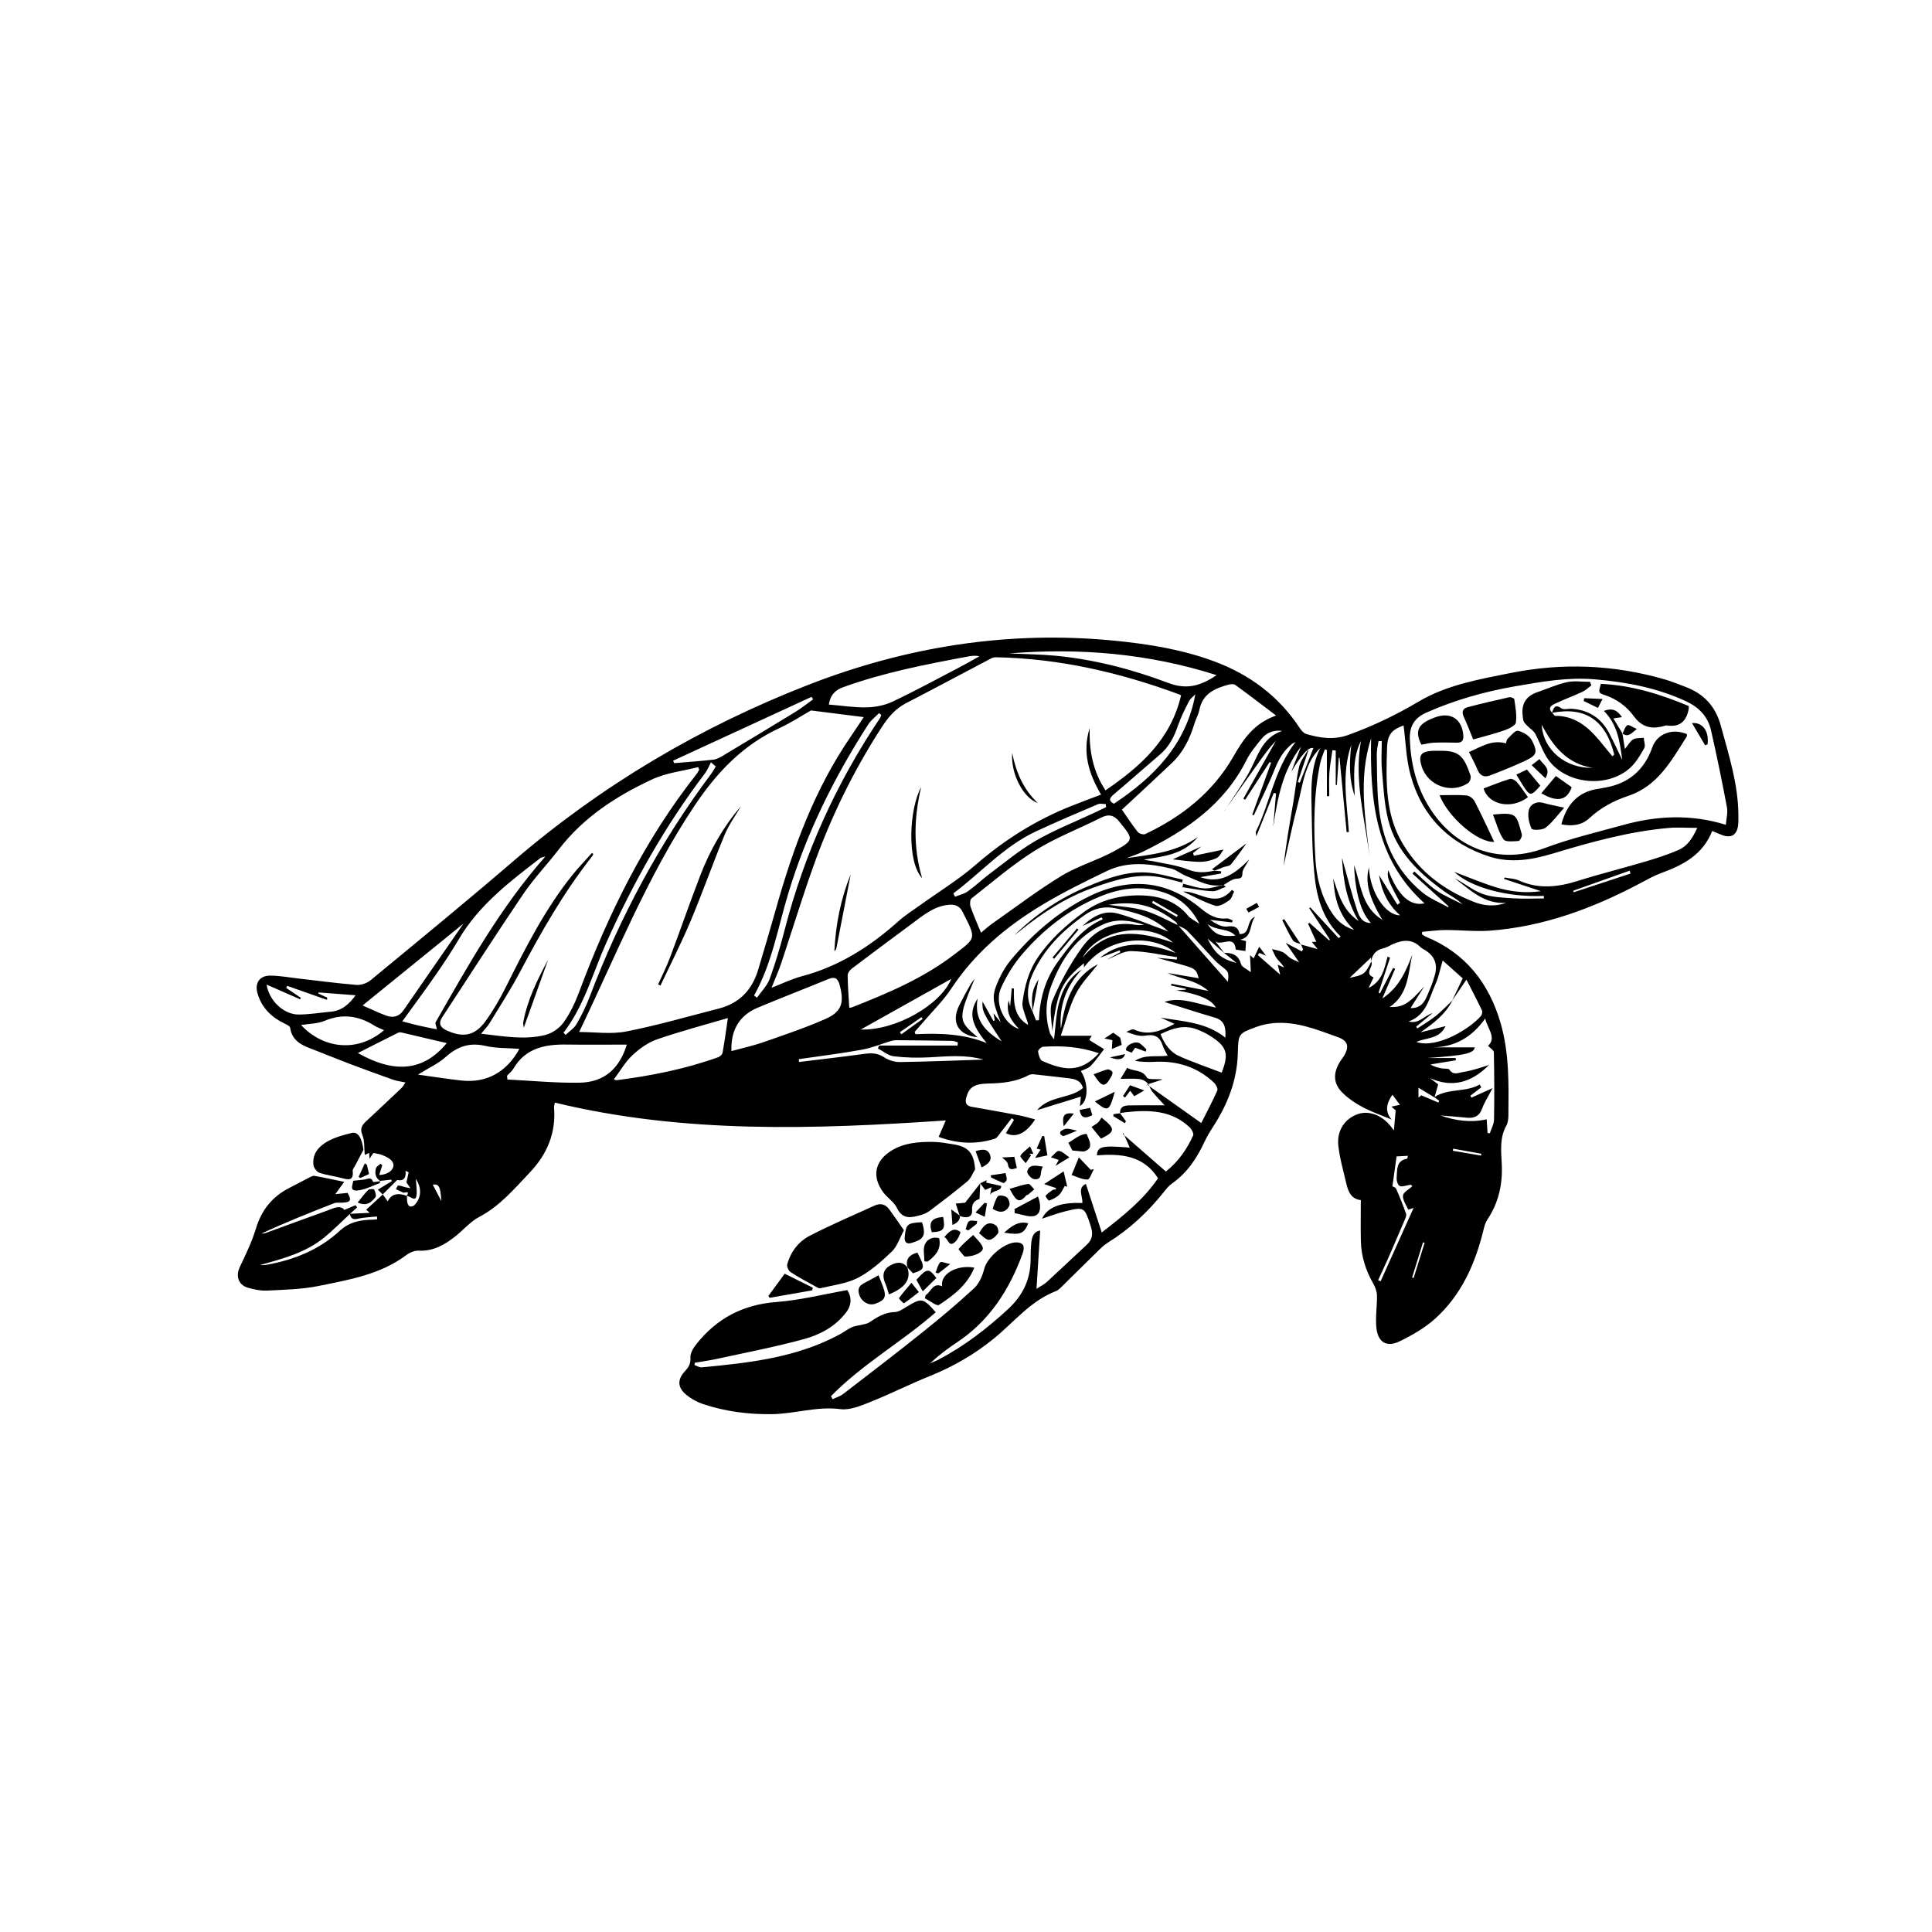 <?xml version="1.0" encoding="UTF-8"?>
<svg id="Capa_1" xmlns="http://www.w3.org/2000/svg" viewBox="0 0 700 700">
  <path d="M405.82,403.36c-.16-2.16,1.32-2.8,2.99-2.84,4.38-.1,8.75-.04,13.16-.04-1.55-1.7-3.1-3.26-4.47-4.97-.79-.99-1.1-2.38-1.96-3.27-.68-.7-1.84-1.19-2.84-1.29-1.94-.2-3.92-.06-6.71-.06,1.05-1.74,1.66-2.76,2.42-4.01,2.27,1.43,5.41.48,7.13,3.55.46.82,3.11.42,5.76.68-2.14.69-3.4,1.1-5.7,1.84,6.76,4.8,12.91,9.17,19.64,13.95,2.14-4.26,4.13-7.96,5.81-11.79.29-.66-.46-2.14-1.16-2.8-6.12-5.81-13.51-8.05-21.85-7.58-2.25.13-4.51.02-6.79-.36,3.59-2.43,7.75-1.33,11.8-1.87-.65-1.31-1.39-2.46-1.8-3.72-1.03-3.17-2.9-4.17-6.28-3.55-2.06.38-4.34-.44-6.9-1.38.94-.31,2.12-1.15,2.77-.85,5.28,2.46,9.88.48,14.72-2.03-1.78-.8-3.41-1.53-5.05-2.27,8.07,1.41,16.44,1.63,23.48,7.27.19-3.76-.3-6.24-3.84-7.27-6.47-1.88-12.86-3.99-18.22-5.67,5.56-2.06,12.01.77,18.62,2.04-1.7-3-6.05-4.82-14.32-6.25,1.14-.08,2.28-.16,3.43-.25.01-.1.03-.2.04-.3-1.8-.4-3.6-.8-5.4-1.2.04-.22.08-.44.13-.65,4.16.81,8.33,1.61,13.41,2.6-4.74-4.06-10.1-4.29-14.79-6.49,3.78.64,7.56,1.27,11.27,1.9-1.26-4.26-.84-3.32-15.1-7.4,2.38.21,4.76.42,7.13.63.05-.28.1-.55.15-.83-5.54-.81-11.07-2.12-16.62-2.23-2.93-.06-5.9,1.99-8.84,3.08,1.63-.9,3.25-1.79,4.88-2.69-.08-.22-.17-.43-.25-.65l-7.11,2.65c8.7-6.91,18-5.09,27.41-1.72-9.2-7.43-25.06-5.71-33.24,5.24v-1.52c-8.2,6.87-9.49,9.69-11.51,24.62-.11-3.73-1.21-7.93.12-11.11,2.79-6.66,6.38-13.13,10.55-19.03,4.61-6.51,11.27-9.82,19.63-8.38,1,.17,2.06.02,3.09.02-4.91-1.6-9.85-2.42-14.75-.24-9.89,4.39-15.3,12.64-18.98,22.32-2.13,5.62-2.23,11.34-.49,17.08.19.63.73,1.14,1.51,2.33.58-4.78.7-8.74,1.61-12.5,1.25-5.18,3.61-9.88,8.44-12.83-5.65,6.06-8.27,13.18-7.57,21.49,1.43-9.58,4-18.47,13.44-23.44-2.73,3.58-6.04,6.87-8.05,10.82-2.35,4.6-3.57,9.78-5.43,15.14h11.22c-.08.13-.49.75-.88,1.35.19.21.3.39.46.49,1.62,1.01,3.26,2.01,4.89,3.01-1.59,2.03-3.04,4.19-4.82,6.04-.89.92-2.37,1.28-3.6,1.9,2.78,4.2,2.83,10.9-.33,12.67.13-1.27.22-2.19.35-3.41-5.13,1.58-10.26,3.17-15.89,4.91,4.57-5.36,11.96-4.04,16.66-8.04-.88-2.87-3.04-3.27-5.3-3.53-4.19-.48-8.38-.99-12.58-1.43-.59-.06-1.3.03-1.81.31-4.64,2.49-9.66,2.93-14.79,3.04-5.05.11-6.84,1.46-7.79,4.94-.53,1.92-.17,3.11,1.9,3.48,5.71,1.02,11.42,2,17.12,3.08,1.9.36,3.75.94,5.91,1.49-3.37,5.17-7,6.8-10.62,5,.99-1.62,1.97-3.23,2.95-4.83-.28-.2-.56-.4-.84-.6-1.29,1.68-2.55,3.38-3.88,5.03-.71.88-1.37,2.14-2.31,2.43-6.66,2.09-13.29,1.86-20.28-.7.92-2.11,1.74-3.99,2.6-5.95-47.48,3.21-94.79,4.89-141.63-6.46-.18.94-.35,1.35-.32,1.73.78,9.28-2.51,17.01-8.83,23.65-5.61,5.9-10.83,12.14-18.29,16.05-3.21,1.68-5.7,4.71-8.61,7.01-3.89,3.06-8.01,5.47-13.3,5.2-1.45-.07-3.2.65-4.41,1.55-9.43,7.08-20.73,8.98-31.79,11.23-6.08,1.24-12.41,1.37-18.64,1.68-2.38.12-4.88-.37-7.18-1.08-3.4-1.05-4.29-4.28-2.8-7.44,2.15-4.57,4.4-9.16,5.85-13.96,2.04-6.73,5.93-11.59,12.14-14.73,2.36-1.19,4.68-2.48,7.04-3.67.64-.33,1.42-.79,2.05-.68,3.49.61,6.95,1.39,10.75,2.17-1.05,1.46-1.84,2.54-3.22,4.45,1.94-.19,3.15-.32,4.47-.45,1.51,2.72,1.16,3.4-2.08,3.55-.95.05-1.99-.14-2.83.19-8.86,3.45-17.68,6.98-26.36,11.01.52-.07,1.08-.04,1.57-.22,7.46-2.71,14.9-5.48,22.37-8.15,2.21-.79,4.54-2.17,6.15-.22,1.56-.66,2.81-1.19,4.06-1.72.18.28.36.55.54.83-.87.78-1.73,1.55-2.59,2.34-3.08,2.86-6.04,5.87-9.29,8.53-6.79,5.55-15.1,7.73-23.35,10.01.86.03,1.7.03,2.53-.12,9.88-1.76,18.97-5.43,26.38-12.27,3.64-3.36,7.7-3.97,12.17-4.08.48-.01.96-.07,1.44-.11-.03-.34-.07-.68-.1-1.02-2.32.25-4.7.29-6.95.82-1.83.43-2.54-.2-2.89-1.79,2.46-.12,4.91-.24,7.24-.35-.26-.23-.77-.69-1.29-1.15,2.03-1.88,4.02-3.71,6.02-5.52.65.9,1.28,1.78,1.79,2.5q1.78-3.78,6.62-2.08c.1.03.21.04.31.05.05.84,0,1.71.18,2.53.12.52.5,1.24.91,1.35.48.13,1.29-.12,1.66-.5,2.49-2.6,2.74-6.13.48-9.5.14,1.98.36,3.55.33,5.13-.08,4.03-2.36.91-3.64,1.07,1.32-2.25-.74-.96-1.3-1.23-.85-.42-1.72-.81-2.58-1.22.27-.47.56-1.36.81-1.35.85.04,1.68.4,2.52.62.41.11.83.16,1.93.36-.87-1.24-1.35-1.92-1.46-2.07.34-1.57.57-2.63.8-3.69-.38-.18-.75-.35-1.13-.53.33,3.46-1.52,3.65-3.01,3.31-1.97,1.97-3.62,3.61-5.26,5.25-.58-.57-1.16-1.15-1.76-1.74,2.08-1.25,3.58-2.17,5.09-3.08-.09-.18-.19-.36-.28-.54-1.32.15-2.63.3-3.95.45l.08.1c-1.81-1.13-2.15-2.85-1.61-4.7.19-.65,1.08-1.08,1.65-1.62l.61.56c-.36,1.17-.73,2.34-1.09,3.52,4.37-.11,6.72-3.47,3.98-5.66-.9-.72-2.01-1.2-3.09-1.64-.8-.32-1.71-.4-3.01-.68-.14.2-.63.94-1.42,2.11-.05-.94-.08-1.43-.11-2.12-.66.31-1.24.58-1.59.74-.26-2.52,0-5.12-.88-7.27-1.08-2.68.21-3.87,1.81-5.35,4.19-3.88,8.33-7.8,12.47-11.73.43-.41.71-1,1.33-1.92-1.7-.37-3.15-.53-4.49-1-5.37-1.9-10.72-3.87-16.05-5.88-4.06-1.53-8.06-3.2-12.11-4.76-4.08-1.58-8.34-2.86-9.13-8.19-.09-.63-1.35-1.18-2.16-1.58-4.69-2.3-8.14-5.7-9.64-10.81-1.1-3.73.69-6.5,4.58-6.49,3.37,0,6.74.65,10.11,1.03,7.05.8,14.09,1.76,21.16,2.33,1.67.13,3.82-.62,5.13-1.71,17.33-14.3,34.73-28.54,51.77-43.19,31.84-27.38,67.46-48.45,106.47-63.69,35.68-13.94,72.7-19.88,111.03-16.15,12.37,1.21,24.62,3.15,36.34,7.51,12.89,4.79,23.43,12.63,31.05,24.21.56.84,1.38,1.82,2.27,2.09,5.03,1.51,10.09,2.25,15.26.38,8.87-3.21,17.28-7.21,25.44-12.06,10.22-6.07,21.98-8.11,33.54-10.42,18.65-3.73,37.11-2.97,55.39,2.25,2.64.75,5.2,1.81,7.78,2.78,6.69,2.52,10.92,6.99,12.87,14.15,2.9,10.64,6.28,21.14,6.35,32.32,0,1.17.04,2.34-.08,3.5-.39,3.72-2.48,5.01-5.93,3.7-1.07-.4-2.11-.87-3.48-1.44-3.43,8.7-10.67,12.4-18.62,15.3-2.57.94-4.99,2.33-7.42,3.62-17.1,9.06-34.98,15.75-54.44,17.19-5.37.4-10.81-.24-16.21-.22-2.79.01-5.59.43-8.38.66-.04.29-.07.57-.11.86.47.3.91.67,1.41.88,14.41,5.93,22.97,16.87,27.18,31.58,3.1,10.86,2.85,22,2.75,33.11-.01,1.25-.14,2.67-.72,3.72-2.52,4.52-1.91,9.26-1.68,14.12.34,7.1-1.13,13.89-5.21,19.96-.74,1.1-1.11,2.5-1.43,3.82-3.01,12.28-8.01,23.57-17.56,32.15-3.71,3.33-8.24,5.93-12.75,8.13-4.75,2.32-7.93.42-8.48-4.87-.4-3.86.28-7.82.21-11.72-.03-1.44-.6-3.01-1.33-4.28-2.75-4.79-4.37-9.88-4.5-15.39-.12-4.87-.02-9.75-.02-14.88-3.32-.34-4.52-2.87-5.19-5.74-1.08-4.63-2.43-9.25-2.96-13.96-.62-5.53,2.39-9.85,7.13-11.48,3.99-1.37,8.81.46,11.96,4.57.38.5.77,1,1.04,1.35.2-2.22.4-4.51.65-7.24-.1-.09-.73-.64-1.55-1.37,1.35-.28,2.34-.49,3.08-.64-1-1.36-1.82-2.48-2.7-3.68-2.05,2.94-2.97,6.03-.26,9.03-3.63-1.53-7.26-2.76-10.59-4.55-2.75-1.48-5.47-3.3-7.6-5.54-2.99-3.15-2.98-6.78-.76-10.56.54-.91,1.24-1.73,1.77-2.64,1.87-3.23,1.21-5.32-2.28-6.57-7.58-2.71-15.1-5.84-23.41-5.09-2.08.19-4.2.64-6.16,1.36-6.72,2.46-6.53,2.53-6.74,9.69-.28,9.69-3.71,18.4-8.95,26.47-1.14,1.76-2.23,3.58-3.12,5.48-2.78,5.95-6.29,11.27-11.79,15.11-1.19.83-2.13,2.05-3.05,3.2-5.74,7.19-12.37,13.36-20.21,18.24-1.5.93-2.78,2.25-4.05,3.5-4.32,4.21-8.59,8.48-12.9,12.7-.53.51-1.11,1.07-1.78,1.32-9.17,3.49-15.13,11.15-22.41,17.1-7.03,5.75-14.76,10.24-23.2,13.64-7.26,2.93-14.28,6.48-21.55,9.39-3.5,1.4-7.49,3.11-11,2.65-8.48-1.1-16.47,1.7-24.75,1.82-8.58.12-16.93-.96-25.03-3.67-2.16-.72-4.3-1.91-6.06-3.36-3.17-2.61-3.26-5.51-.49-8.51,1.34-1.45,2.18-2.73,2.01-4.96-.11-1.54,1.01-3.42,2.07-4.76,7.4-9.41,16.95-14.45,29.1-15.37,8.5-.64,16.88-2.78,25.69-4.32,1.53,2.43,1.68,5.27-.41,8.04-3.81,5.04-9.25,8.03-15.02,9.63-10.39,2.88-21.02,4.89-31.57,7.2-2.74.6-5.53.99-8.29,1.47-.03.28-.06.56-.09.83.88.29,1.79.9,2.63.82,17.24-1.63,34.43-3.51,50.03-11.97,1.49-.81,2.85-1.88,4.38-2.58,1.13-.51,2.45-.59,3.68-.9.88-.23,1.85-.35,2.58-.83,2.83-1.87,5.58-3.67,9.23-3.75,1.44-.03,2.94-1.08,4.27-1.88,5.55-3.35,5.94-3.32,10.61,1.95-12.2,10.71-26.6,18.77-37.98,30.43.21.36.42.72.62,1.08,1.28-.63,2.71-1.06,3.82-1.91,9.58-7.36,19.18-14.7,28.61-22.25,6.45-5.16,12.8-10.47,18.85-16.08,1.84-1.71,3.01-4.53,3.66-7.06,1.09-4.21,7.56-9.76,11.88-9.52,2.28.13,2.94,1.45,1.97,4.12-4.76,13.05-11.95,24.28-23.77,32.12-3.39,2.25-6.65,4.7-9.7,7.56,1.03-.44,2.08-.82,3.07-1.34,9.26-4.87,17.44-11.16,25.13-18.25,5.44-5.02,8.22-10.87,8.21-18.18,0-2.01.04-4.04.26-6.03.23-2.01.81-3.92,3.2-4.29-.43,6.9-.86,13.68-1.33,21.12,1.58-1.04,2.81-1.63,3.78-2.52,4.84-4.44,9.57-8.98,14.4-13.42,2.15-1.98,2.36-4.04,1.46-6.8-2.25-6.9-2.25-7.07-9.34-5.32-2.74.68-5.39,1.7-8.3,2.64,1.94-4.18,6.83-6.03,14.6-5.67.25-2.36-1.95-5.43,1.29-6.93,1.87,5.71,3.7,11.32,5.75,17.59,8.05-6.22,15.16-11.94,20.39-19.65-5.33-8.36-13.56-8.93-22.16-8.3.27-3.27,1.81-3.6,11.91-2.8-.8-1.84-1.57-3.59-2.33-5.33-.05.14-.1.28-.15.42,5.18,4.51,10.35,9.02,15.58,13.58,4.75-3.81,7.66-8.21,9.87-13.05.31-.68-.53-2.28-1.29-2.99-6.59-6.21-14.69-6.34-23-5.46-.74.08-1.46.23-2.19.35l.06.08ZM426.74,335.27c-.24-.42-.39-.96-.75-1.24-7.7-6.01-14.63-7.76-24.31-6.2,4.3.65,8.78.85,12.97,2.08,4.21,1.23,8.11,3.49,12.15,5.29,6.1,6.91,12.19,13.82,18.09,20.51.38-3.59.37-3.57-2.76-5.97-.83-.64-1.6-1.38-2.32-2.15-3.23-3.46-6.37-7.01-9.69-10.39-.87-.89-2.25-1.3-3.39-1.93ZM526.15,362.52c1.25-2.62,2.5-5.25,3.82-8.04-2.38-2.13-4.69-4.19-7.26-6.48-.97,3.27-1.46,6.03-2.58,8.5-2.32,5.1-3.26,11.31-9.75,13.59,3.69,1.07,5.68-2.16,8.69-3.03-1.99,1.64-3.98,3.28-5.97,4.93.14.22.28.43.42.65,2.28-1.53,4.67-2.92,6.8-4.63,2.12-1.69,3.97-3.71,5.95-5.58-2.58,5.12-6.96,8.39-11.57,11.6,2.82-.7,5.64-1.4,9.07-2.25-2.32,4.84-7.02,4.08-10.6,5.75,7.62,2.53,19.49-4.87,23.39-9.42.4-.46.62-1.51.38-2.02-1.72-3.62-3.59-7.17-5.62-11.15-2.12,3.12-3.65,5.36-5.18,7.6ZM374.18,366.59l-.06-.07c.42,1.06.84,2.13,1.26,3.19.35-.01.69-.02,1.04-.04.3-7.73,2.25-14.82,6.8-21.11,4.48-6.19,8.94-12.32,16.34-15.49-.14-.23-.28-.47-.42-.7-2.31,1.04-4.62,2.09-6.93,3.13,3.6-3.4,7.78-5.86,12.73-4.52,5.68,1.53,11.13,3.88,16.68,5.87.58.21,1.14.47,1.71.7-5.34-5.29-12.17-7.02-19.14-8.46-3.96-.82-7.54-.06-10.86,2.23-8.24,5.7-15.18,12.57-19.32,21.86-1.97,4.43-2.24,8.96.17,13.39ZM496.75,348.53v-1.59c-2.58,2.45-5.07,4.81-7.75,7.35,5.32-1.13,5.56-1.31,7.83-5.87,1.05,1.79-2.8,4.26.85,5.71-.53,1.11-1.05,2.22-1.82,3.84,5.08-2.53,5.71-7.11,6.88-11.36.3.12.61.24.91.36-1.39,4.22-2.78,8.45-4.17,12.67.16.09.32.19.49.28,1.59-3.08,3.18-6.15,4.77-9.23.25.11.49.22.74.33-1.5,3.48-3,6.96-4.64,10.75,5.91-3.87,8.55-9.77,10.88-15.93-1.58,6.81-1.32,14.35-8.23,19.04,5.01.07,6.75-1.1,12.54-7.47-1.68,2.66-3.36,5.33-4.95,7.84,4.93.16,5.69-3.98,7.2-7.33.65-1.44,1.11-2.98,1.55-4.5q1.76-5.96-3.52-9.18c-.54-.33-1.15-.6-1.59-1.04-3.14-3.15-6.63-2.67-10.24-1.04-1.06.48-2.07,1.18-3.19,1.41-2.79.57-4.12,2.31-4.55,4.96ZM519.66,397.53c5.06-3.34,11.32-1.64,16.46-4.59.19.34.37.68.56,1.03-1.32,1.01-2.63,2.03-3.95,3.04.14.22.29.44.43.67,2.38-1.07,4.75-2.14,7.63-3.43-1.5,2.87-2.92,5.03-3.78,7.39-1.04,2.84-2.91,3.6-5.65,3.32-3.14-.33-6.29-.54-9.43-.81,5.46,1.95,11.02,2.67,16.71,1.4.12,1.79.22,3.38.33,4.96.28.03.55.06.83.09.53-1.66,1.48-3.31,1.51-4.98.15-8.11.11-16.23-.06-24.34-.02-.78-1.33-1.54-2.1-2.36,3.23-3-.27-6.22-1.02-9.91-4.85,6.83-11.15,10.51-19.42,10.46h15.61c-.17,2.14-3.62,2.97-17.42,3.88h10.52c.01.27.03.55.04.82-3.05.5-6.11,1-9.16,1.5,1.25.82,2.67,1.16,4.11,1.44.93.18,2.4-.07,2.74.45,1.44,2.22,3.29,1.08,4.97.85,1.67-.23,3.32-.7,4.95-1.15,1.5-.41,2.97-.94,4.45-1.42-6.18,6.23-13.14,8.51-21.48,4.77,1.07.8,2.14,1.59,3.04,2.26-.45,1.6-.89,3.17-1.34,4.75-1.88-1.14-3.75-2.27-5.8-3.52v3.61c.33-.29.67-.57,1-.86,2.08.88,4.15,1.76,6.23,2.63.09-.22.18-.43.27-.65-.59-.44-1.19-.87-1.78-1.31ZM443.71,293.69c2.92-4.52,6.07-8.92,8.71-13.6,3.24-5.74,4.63-12.82,12.14-15.26-3.15-.42-5.66.61-7.47,2.85-1.99,2.46-4.08,4.95-5.49,7.75-8.09,16.16-22.03,25.61-37.62,33.21-1.85.9-3.85,1.52-5.78,2.27,9.03-1.25,18.12-2.18,25.79-7.64-5,6.25-12.33,7.04-19.55,8.16,1.21.38,2.38.39,3.49.63,4.21.91,8.59,1.43,12.54,3,3.38,1.34,6.41,1.09,9.66.37l-.08.06c.77.05,1.54.11,2.31.16.03.27.07.55.1.82-2.53.45-5.05.89-7.58,1.34,7.19,2.5,12.36-.95,17.74-6.42-1.17,2.22-2.46,3.58-2.47,4.96-.03,2.14-.92,1.84-2.45,2.06-1.55.23-2.94,1.46-4.41,2.25l.09-.08c-5.07,1.14-9.28-1.51-13.67-3.22-1.85-.72-3.47-2.2-5.36-2.65-7.84-1.88-15.8-2.75-23.35.89-8.09,3.9-16.2,7.88-23.87,12.54-12.77,7.76-24.03,17.26-32.4,29.96-3,4.55-7.01,8.43-10.57,12.61-.91,1.07-1.84,2.11-2.76,3.17.1.28.2.55.29.83,8.8-.41,17.51-.16,25.82,3.22-5.63-6.72-6.63-10.95-3.3-16.13-1.32,7.55,2.57,11.79,8.71,15.5-6.73-10.17-7.13-11-6.93-14.44,1.31,2.36,2.63,4.72,3.95,7.08.16-.1.32-.19.49-.29-.13-.67-.26-1.34-.5-2.56,1.14,1.43,1.9,2.38,2.66,3.34-3.19-8.15-3.37-9.66-.55-15.82,1.14-2.48,2.61-4.89,4.36-6.98,7.41-8.84,15.99-16.38,26.2-21.84,14.74-7.88,29-7.75,42.34,3.23,2.76,2.27,5.58,4.17,9.42,3.74.71-.08,1.5.45,2.25.7-.06.25-.12.5-.18.76-2.68-.31-5.35-.63-8.03-.94,1.97,1.3,4.23,2.71,6.25,2.42,2.75-.4,3.98.32,4.5,2.73,4.2.1,2.14-4.96,5.6-6.28-2.22,2.95-.88,7.35-5.37,8.29.68.17,1.36.35,2.08.54-.07,1.18-.15,2.38-.22,3.59-1.18-.17-2.34-.33-3.5-.5-.48-5.84-5.55-.87-7.5-3.2,1.11,1.48,2.23,2.97,3.34,4.45-1.83-1.59-3.67-3.17-6.07-5.26,2.67,5.39,4.99,7.42,10.53,8.83-1.52-1.22-3.05-2.45-4.57-3.67,2.96,0,5.27.71,6.18,4.1.28,1.03,1.96,1.67,3.55,2.93-.12-2.68-.2-4.43-.29-6.18.44.39.88.78,1.31,1.17.61-1.28,1.22-2.55,2.02-4.22.78,1.03,1.34,1.77,2.45,3.23-1.46-.59-1.94-.79-2.41-.98-.18.26-.36.51-.55.77,2.6,2.27,5.2,4.55,8.1,7.09-.35-1.45-.57-2.36-.88-3.62,1.11.51,1.7.77,2.28,1.04-.68-1.36-1.8-2.18-2.59-3.24-.77-1.02-1.2-2.29-1.78-3.45,1.31.36,2.7.55,3.91,1.12,1.02.49,1.77,1.49,2.74,2.13.81.53,1.75.87,3.19,1.55-1.92-2.79-3.42-4.98-4.85-7.04,2.02,1.07,3.93,2.09,5.85,3.11.14-.26.27-.51.41-.77-.25-.61-.5-1.23-.74-1.84l-.06.07c1.8.5,3.6,1,6.09,1.69-1.02-1.28-1.51-1.89-2.08-2.6.69-.03,1.13-.05,1.6-.07-1.04-2.26-2.02-4.42-3.01-6.57.2-.08.4-.16.59-.23,2.38,2.12,4.75,4.23,7.13,6.35.06-.13.12-.25.18-.38-2.49-3.79-4.99-7.59-7.48-11.38.14-.08.28-.15.42-.23,3.43,3.71,6.86,7.43,10.29,11.14l.68-.62c-5.89-5.68-8.39-13.02-9.29-20.75-.92-7.87-1.03-15.84-1.18-23.78-.15-8.04-.68-16.19,3.13-23.78-5.74,5.59-6.3,13.31-8.17,20.43-1.93,7.38-3.43,14.86-5.12,22.3.82-7.72,2.18-15.31,3.48-22.92.74-4.36,1.15-8.8,2.16-13.1.49-2.09,2.03-3.93,3.1-5.88.06.07.12.13.17.2-1.26,3.77-2.53,7.54-3.79,11.32.25.08.49.16.74.24,1.64-4.17,3.28-8.34,4.91-12.51q-2.43-.87-8,8.59c1.17-3.05,2.34-6.09,3.52-9.14-6.63,8.57-8.53,18.74-10.08,29.12.34-4.05.69-8.09,1.03-12.14-.27-.07-.54-.14-.81-.21-2.02,5.01-4.04,10.03-6.33,15.72-.12-1.09-.27-1.45-.16-1.67,5.17-10.51,6.7-22.63,14.38-32.49-.62.33-.98.45-1.25.66-3,2.36-4.8,5.46-6.22,9.01-2.3,5.74-5.08,11.28-7.66,16.91-.19-.09-.38-.18-.56-.27,2.28-6.27,4.56-12.54,6.83-18.81-.19-.07-.37-.14-.56-.21-2.95,4.55-5.91,9.11-8.86,13.66-.21-.14-.43-.28-.64-.43,3.93-6.98,7.86-13.97,11.79-20.95-2.38,2.45-4.36,5.24-6.34,8.02-4.09,5.75-8.18,11.5-12.28,17.25ZM427.93,251.97c.09.05-.24-.21-.62-.35-21.41-7.93-43.41-13.03-66.34-13.48-.6-.01-1.28.11-1.81.39-10.32,5.42-20.59,10.92-30.94,16.28-3.94,2.04-6.55,5.25-8.88,8.86-10.23,15.83-18.43,32.67-24.72,50.4-4.11,11.57-7.7,23.33-11.59,34.98-.92,2.75-2.12,5.4-3.48,8.82,4.13-1.59,7.46-3.24,10.98-4.16,13.47-3.55,24.76-10.78,35.01-19.95,2.44-2.18,5.24-3.94,7.91-5.86,6.69-4.81,13.8-9.13,19.99-14.51,10.53-9.16,22.1-16.4,35.04-21.5,3.41-1.34,6.85-2.62,10.46-4-4.53-7.64-6.85-15.43-4.14-24.06-.2,8.04,1.14,15.64,5.75,22.52,12.84-8.76,23.65-18.51,27.37-34.37ZM209.83,373.91c5.7,0,11.58.89,17.08-.19,11.3-2.21,22.4-5.45,33.57-8.31,7.44-1.91,12.04-6.78,14.21-14.03,2.18-7.3,4.35-14.6,6.41-21.93,6.25-22.23,14.12-43.74,27.37-62.91,1.48-2.14,2.89-4.34,4.48-6.72-6.45-.81-12.5-1.57-19.12-2.41-3.29,1.86-7.21,4.44-11.42,6.39-13.32,6.16-22.73,16.09-30.84,28.24-17.1,25.6-28.35,54.09-41.74,81.87ZM214.51,309.03c.15.13.3.26.44.39-.12.26-.2.56-.37.78-10.28,13.04-18.45,27.37-26.2,42-3.36,6.35-7.29,12.39-11.02,18.54-.73,1.21-1.77,2.23-3.05,3.8,8.17.92,15.75,2.33,23.26.45,2.46-.61,5.12-2.44,6.6-4.5,2.37-3.31,4.19-7.13,5.62-10.97,10.59-28.34,23.77-55.26,42.65-79.13.37-.47.6-1.04.89-1.57-.12-.29-.24-.59-.36-.88-5.58,1.42-11.52,2.05-16.65,4.43-13.02,6.04-24.97,13.79-33.91,25.45-4.19,5.46-9,10.47-12.85,16.15-9.98,14.73-19.58,29.72-29.34,44.6-1.51,2.31-.59,3.76,1.62,4.77,6.07,2.78,10.29,1.93,14.19-3.51,2.7-3.77,5.06-7.84,7.14-11.99,7.13-14.22,14.26-28.43,24.3-40.91,2.21-2.74,4.68-5.28,7.03-7.91ZM625.31,298.85c.17-2.26.77-4.39.4-6.33-1.77-9.36-3.67-18.7-5.79-27.98-1.13-4.94-4.39-8.3-9.02-10.45-10.53-4.9-21.69-6.99-33.17-7.96-9.75-.82-19.22.87-28.73,2.52-11.12,1.93-21.89,4.97-32.22,9.55-4.32,1.92-6.15,4.94-5.97,9.7.32,8.43,2.2,16.38,6.48,23.67,8.29,14.13,23.93,22.62,42.47,15.67,9.19-3.44,18.83-5.7,28.31-8.32,12.17-3.36,24.4-4.05,37.24-.08ZM544.91,318.41c.08-.16.15-.31.23-.47,1.75.35,3.65.38,5.24,1.1,7.15,3.23,14.18,2.36,21.38.1,8.18-2.57,16.51-4.64,24.73-7.08,3.95-1.17,7.88-2.47,11.65-4.09,3.19-1.38,5.07-4.18,6.81-8.02-3.95,0-7.23-.25-10.46.04-14.33,1.28-28.12,5.12-41.82,9.25-7.56,2.28-15.24,3.57-22.83,1.17-14.79-4.68-24.68-14.66-28.79-29.66-1.59-5.81-1.73-12.02-2.51-17.91-4.13,1.51-5.8,3.16-5.97,7.91-.22,6.23-.4,12.54.35,18.7.59,4.84,1.92,9.87,4.17,14.16,5.84,11.13,15.24,18.57,26.88,23.15,3.78,1.49,7.72,1.8,11.73.36-7.92.53-13.05-4.67-18.63-8.9,3.43,1.73,6.48,4.34,10.02,5.64,3.44,1.26,7.36,1.36,11.09,1.61,3.72.25,7.47.05,11.21.05-.01-.31-.02-.62-.04-.93-12.99.65-26.7-3.11-32.44-8.7,4.76,1.79,9.8,3.94,15.01,5.56,5.29,1.64,10.79,2.26,16.41,1.44-4.48-1.48-8.95-2.97-13.43-4.45ZM506.31,327.79c.32-.24.64-.48.96-.72-4.48-8.35-4.79-9.21-4.26-11.81,3.44,9.2,7.92,13.21,13.12,12.03-17.95-16.13-19.78-37.57-19.35-59.82-4.72,14.49-2.08,28.98-.49,43.49-1.68-14.11-5.79-28.02-3.19-42.49-3.2,6.36-2.42,13.15-2.26,19.91-2.14-6.03-1.92-12.21-1.27-18.44-3.6,10.42-1.56,20.97-.84,31.49-.27.02-.55.05-.82.07-.86-8.97-1.71-17.94-2.57-26.9-.1-.02-.19-.05-.29-.07-.23,3.29-.45,6.58-.68,9.87-.14,0-.28,0-.41,0v-12.49c-.4-.03-.8-.06-1.2-.1-.38,2.75-.91,5.48-1.1,8.24-.19,2.8-.04,5.62-.04,8.43-.29,0-.58-.01-.86-.02v-16.75c-.25-.06-.51-.12-.76-.18-.56,1.63-1.29,3.23-1.65,4.91-2.43,11.51-2.45,23.17-1.75,34.82.4,6.69,2,13.19,5.67,19,1.83,2.89,4.05,5.28,8.36,6.69-5.81-5.54-7.13-11.91-7.57-18.62,1.94,5.5,3.25,11.33,9.2,15.39-4.49-7.49-5.57-15.04-6.03-22.73.3.46.31.98.45,1.47,1.67,5.89,3.17,11.83,5.13,17.62.67,1.99,1.79,4.38,4.89,4.33-4.44-4.71-5.84-13.71-6.09-20.97,2.55,7.14,2.68,15.2,10.27,19.85-4.9-8.08-6.32-13.76-4.89-18.95.42,9.02,6.05,17.35,11.27,17.29-4.41-3.94-6.66-8.75-7.62-14.54,2.34,3.75,4.51,7.23,6.68,10.71ZM406.49,293.35c1.67,2.4,3.58,5.33,5.72,8.07.49.62,2.05,1.09,2.71.78,13.31-6.28,24.45-15.08,31.93-28.04,3.5-6.07,7.23-11.97,15.5-14.91-5.38-4.07-10.02-7.63-14.76-11.07-.56-.41-1.68-.33-2.44-.13-4.97,1.34-9.42,3.28-10.59,9.13-.35,1.74-1.3,3.36-1.82,5.08-1.62,5.35-4.01,10.27-8.12,14.17-5.96,5.65-12,11.22-18.13,16.93ZM355.44,337.95c1.33-1.09,2.63-2.31,4.08-3.32,8.32-5.84,16.43-12.03,25.1-17.3,5.93-3.61,12.85-5.55,18.97-8.89,7.52-4.1,7.11-4.37,1.93-10.78-1.88-2.33-3.83-2.81-6.6-1.41-7.94,4.02-16.38,7.21-23.89,11.9-8.13,5.08-15.47,11.44-23.04,17.37-.57.45-.64,2.13-.33,3.02,1.07,3.09,2.42,6.08,3.78,9.39ZM307.71,365.11c.16-.02.59.02.94-.12,13.02-5.12,25.91-10.58,37.09-19.15,8.02-6.15,8.09-5.49,2.99-15.51-1.04-2.05-2.71-2.72-4.98-2.51-5.5.53-9.45,3.99-13.6,7.05-7.23,5.33-14.42,10.69-21.58,16.12-.7.53-1.46,1.58-1.45,2.38.05,3.87.35,7.74.58,11.74ZM265,380.83c4.03-1.1,7.86-1.92,11.53-3.2,7.56-2.64,15.18-5.2,22.5-8.42,6.01-2.64,6.94-5.94,5.17-12.38-.66-2.42-1.72-3.06-4.06-2.1-8.5,3.49-17.08,6.81-25.56,10.35-6.84,2.86-9.83,8.25-9.57,15.75ZM197.6,310.32c-1.2.35-1.53.36-1.74.52-11.09,8.55-22.27,16.99-29.57,29.37-2.64,4.47-5.5,8.81-8.46,13.07-3.91,5.63-8,11.13-12.08,16.77,1.96.51,3.98,1.07,6.02,1.55,2.11.49,4.23.88,6.53,1.35-.23-1.22-.71-2.14-.44-2.62,11.8-20.62,23.34-41.42,39.74-60.01ZM183.7,389.79c.05.45.1.9.15,1.34,8.72.43,17.45,1.3,26.16,1.15,8.8-.15,14.39-4.97,17.11-13.8-7.39,0-14.56.09-21.74-.02-7.88-.12-14.99,1.24-19.39,8.78-.57.97-1.53,1.7-2.31,2.55ZM222.42,391.09c.55.17.75.31.94.29,12.52-1.59,24.84-4.03,36.75-8.29.68-.24,1.57-.97,1.68-1.59.77-4.37,1.37-8.77,1.94-12.64-8.34,2.46-17.13,4.77-25.7,7.73-3.26,1.13-6.35,3.37-8.91,5.76-2.57,2.41-4.38,5.63-6.71,8.74ZM300.31,255.27c4.73.39,9.24,1.12,13.73,1.02,3.16-.07,6.55-.74,9.39-2.09,8.31-3.94,16.4-8.35,24.56-12.61,2.32-1.21,4.58-2.54,6.87-3.81-1.66-.35-3-.13-4.34.12-15.19,2.84-30.36,5.78-44.96,11.06-2.85,1.03-4.71,2.73-5.26,6.31ZM434.56,334.68c-3.17-6.18-7.51-9.6-13.24-11.44-7.9-2.53-15.53-1.43-22.95,1.66-11.13,4.63-20.43,11.91-28.17,21.02-3.04,3.58-5.6,7.76-7.52,12.05-2.46,5.51,1.11,13.19,6.53,14.85-2.73-2.9-4.87-5.77-3.76-10.37.28,1.16.42,1.72.54,2.23.2-2.21.39-4.41.59-6.6.26.03.52.06.78.09-.08,5.09-.04,10.13,5.12,13.17-.05-1.07-.57-1.97-.85-2.93-.5-1.71-1.38-3.53-1.17-5.17.76-5.77,2.14-11.29,5.56-16.32,4.57-6.71,10.45-11.97,16.9-16.62,5.94-4.28,12.89-5.97,20.12-5.89,6.77.08,12.97,1.89,17.52,7.49.81,1,2.18,1.55,3.98,2.78ZM365.62,236.76c5.6.26,11.22.29,16.79.82,14.11,1.35,27.77,4.91,40.96,9.89,6.48,2.45,11.61,1.12,17.42-2.86-24.83-7.9-49.77-9.93-75.17-7.86ZM188.2,380.02c-4.16-.32-8.35-.15-12.28-1.06-5.74-1.33-10.15.14-14.43,4-2.68,2.41-6.14,3.96-10.07,6.39,5.86.81,10.83,1.61,15.82,2.15,9.04.98,16.32-3.03,20.95-11.48ZM131.36,364.29c3.34,1.45,5.96,2.74,8.69,3.73,2.42.87,4.58.28,6.13-1.96,7.11-10.29,14.24-20.57,21.75-31.43-12.28,9.96-24,19.47-36.57,29.67ZM273.21,360.69c.36.27.72.54,1.07.8,1.56-2.26,3.67-4.32,4.59-6.82,2.14-5.86,3.91-11.88,5.47-17.92,7.1-27.46,18.62-52.92,34.43-76.45.25-.37.36-.84.53-1.26l-.8-.67c-1.31,1.35-2.9,2.52-3.9,4.07-12.39,19.25-22.49,39.58-29.09,61.59-3.7,12.34-5.87,25.2-12.29,36.64ZM161.87,377.94c-5.66-1.33-11.01-2.6-16.37-3.84-.39-.09-.9-.1-1.24.07-4.92,2.45-9.81,4.95-14.59,7.37,13.4,7.56,23.81,6.53,32.2-3.6ZM442.64,388.64c2.73-7.01,1.95-9.55-4.62-13.59-1.43-.88-3-1.58-4.58-2.16-4.53-1.65-8.65-.33-12.96,1.79,1.42,3.62,3.49,6.5,6.73,7.96,4.96,2.23,10.14,3.97,15.42,6ZM204.18,374.13c.24.29.49.57.73.86,1.35-1.3,3.08-2.38,3.98-3.94,1.85-3.2,3.49-6.56,4.8-10.01,10.97-28.92,25.46-55.9,44-80.69.62-.83,1.1-1.77,1.64-2.65-.58-.5-1.16-1.01-1.74-1.51-.7,1.32-1.23,2.77-2.12,3.95-14.45,19.01-26.03,39.66-35.78,61.41-4.92,10.98-7.98,22.84-15.51,32.59ZM139.17,373.25c-1.42-.65-2.52-1.01-3.47-1.61-5.74-3.63-11.62-4.49-18.09-1.77-2.5,1.06-5.47,1.01-8.54,1.52,7.82,8.43,20.31,10.26,30.1,1.85ZM524.76,328.73c.01-.13.03-.26.04-.39-4.35-3.94-8.69-7.88-13.04-11.82.23-.25.46-.51.69-.76,2.65,2.32,5.12,4.93,8.01,6.9,2.91,1.98,6.25,3.33,9.41,4.96-1.97-1.93-4.4-3.07-6.53-4.61-9.24-6.7-17.47-14.42-20.36-25.93-1.48-5.9-1.75-12.13-2.29-18.23-.3-3.42-.05-6.88-.05-10.32-.39,0-.79-.01-1.18-.02-.22,1.65-.66,3.3-.63,4.94.1,5.93.05,11.88.6,17.77,1.19,12.7,5.86,23.87,15.95,32.14,2.75,2.25,6.24,3.61,9.38,5.37ZM243.87,275.62c.14.29.28.59.41.88,4.73-.4,9.46-.73,14.18-1.26,1.2-.14,2.4-.8,3.47-1.44,8.78-5.26,17.56-10.53,26.29-15.89,2.22-1.36,4.26-3.02,6.39-4.54-.19-.29-.39-.59-.58-.88-16.72,7.71-33.43,15.42-50.15,23.12ZM118.58,361.48c-.04.26-.09.52-.13.78-4.79-1.69-9.58-3.37-14.38-5.06-.12.25-.25.5-.37.75,1.76,1.19,3.53,2.38,5.29,3.57-.09.18-.17.36-.26.54-3.91-1.71-7.82-3.43-12.13-5.32.9,5.91,6.28,10.85,11.57,10.84,3.89,0,7.77-.68,11.66-1.02,4.01-.35,6.65-2.7,9.02-5.96-4.63-.35-9.01-.68-13.4-1.02-.05.12-.1.25-.14.37,1.09.51,2.18,1.02,3.27,1.53ZM345.41,323.7c.2.4.41.81.61,1.21,1.57-.64,3.34-1.01,4.68-1.98,2.75-1.96,5.19-4.34,7.91-6.37,5.5-4.1,10.8-8.56,16.71-11.97,6.67-3.85,13.91-6.7,20.9-9.98,1.51-.71,3.02-1.43,4.53-2.15-.04-.38-.07-.76-.11-1.13-.95,0-2.03-.3-2.83.05-7.59,3.24-15.2,6.44-22.66,9.95-11.47,5.39-19.79,14.94-29.74,22.36ZM289.39,383.75c.04.34.09.69.13,1.03,7.85-.96,15.72-1.86,23.56-2.93,2.61-.35,4.88-.36,7.25,1.22,1.59,1.06,3.77,1.75,5.67,1.73,9.99-.14,19.97-.55,30.35-.89-6.73-1.89-13.15-1.16-19.6-.82-4.3.23-8.67.14-12.94-.38-1.99-.24-3.82-1.84-5.73-2.82.14-.35.27-.71.41-1.06h28.47c.02-.39.05-.77.07-1.16-.66-.19-1.32-.53-1.99-.54-6.74-.12-13.49-.19-20.23-.25-.63,0-1.28.08-1.89.26-3.57,1.07-7.06,2.54-10.7,3.2-7.57,1.37-15.22,2.31-22.83,3.42ZM398.16,381.6c-6.86-2.34-13.52-2.8-20.26-2.34-.67.05-1.87,1.25-1.79,1.76.19,1.23.7,3.03,1.59,3.42,7.54,3.24,13.57,4.65,20.45-2.84ZM433.08,251.57c-.72.77-1.79,1.53-2.31,2.55-1.48,2.91-2.98,5.85-4.03,8.94-1.36,4.01-3.21,7.56-6.48,10.34-5.64,4.81-11.18,9.73-16.83,14.52-1.54,1.31-1.8,2.26.16,3.29,14.54-9.63,26.18-21.48,29.5-39.64ZM311.87,373.02c12.76.36,28.9-8.93,32.8-18.36-10.56,5.91-21.8,12.2-32.8,18.36ZM499.3,463.82c.31.14.62.27.93.41,3.99-8.87,7.97-17.75,11.94-26.58-.85.27-1.91.67-1.94.6-.77-1.68-2.04-3.46-1.9-5.1.1-1.18,2.13-2.19,3.39-3.37-.09-.09-.59-.59-.55-.54-1.76.25-3.23.9-4.08.44-.74-.4-1.15-2.11-1.05-3.19.23-2.69-.23-5.95,3.72-6.65.17-.03.23-.64.36-1.07-1.49.08-2.74.15-4.11.22-.43,3.08-.95,6.81-1.52,10.87-.07-.04,1.06.23,1.36.88,1.35,2.96,2.52,6.01,3.61,9.08.2.57-.2,1.44-.48,2.1-1.94,4.57-3.9,9.14-5.9,13.69-1.21,2.76-2.51,5.49-3.76,8.23ZM425.02,341.53c-9-7.97-27.32-4.92-32.81,5.49,9.34-11.51,20.85-9.58,32.81-5.49ZM590.77,316.51c-.1-.35-.2-.7-.31-1.06l-20.45,7.28c.06.18.12.37.18.55,6.86-2.26,13.71-4.51,20.57-6.77ZM447.6,339.02c-2.5-2.8-6.71-1.63-10.13-4.24,2.62,3.83,4.74,4.74,10.13,4.24ZM511.63,462.87c.19.06.37.11.56.17,1.32-4.25,2.65-8.49,3.97-12.74-.19-.06-.39-.12-.58-.18-1.32,4.25-2.63,8.5-3.95,12.75ZM417.8,326.38c-.14.25-.28.49-.42.74,3,1.7,6,3.39,9,5.09.12-.22.24-.43.36-.65-2.98-1.73-5.96-3.45-8.94-5.18ZM334.32,369.17c-.15-.21-.3-.42-.44-.63-2.61,1.81-5.23,3.63-7.84,5.44l.54.76c2.58-1.86,5.17-3.72,7.75-5.58ZM156.8,429.23c1.07,2.03,2.04,3.89,3.12,5.94-.32-5.28-.94-6.33-3.12-5.94ZM536.65,418.68c.04-.44.07-.66.06-.66-3.4-.62-6.8-1.23-10.19-1.83-.04.25-.08.5-.13.75,3.38.58,6.77,1.15,10.26,1.75Z"/>
  <path d="M327.52,445.74c-1.6,2.92-2.46,5.87-4.38,7.7-3.73,3.56-7.72,7.16-12.24,9.51-4.11,2.14-9.05,2.68-13.66,3.8-.57.14-1.37-.41-2-.76-2.96-1.64-5.97-3.22-8.79-5.07-.74-.48-1.44-2.02-1.22-2.81,1.24-4.61,4.15-8.32,8.26-10.43,7.69-3.96,15.66-7.38,23.55-10.95,1.95-.88,3.8-.38,5.09,1.36,1.78,2.4,3.45,4.88,5.39,7.66Z"/>
  <path d="M353.29,423.71c-.9,1.45-1.52,3.23-2.76,4.28-4.37,3.67-8.93,7.12-13.49,10.57-.98.75-2.18,1.34-3.37,1.67-3.38.93-6.6,1.8-8.71-2.58-1.05-2.19-3.49-3.67-4.98-5.7-4.18-5.68-3.01-11.37,3.03-15.07,4.6-2.82,9.81-3.21,15.02-3.15,2.52.03,5.04.49,7.54.9,5.4.89,7.35,3.3,7.72,9.1Z"/>
  <path d="M131.68,416.59c-.99,1.89-1.99,3.78-2.98,5.68-.34.65-.97,1.35-.91,1.97.4,3.8-1.7,3.19-4.08,2.56-2.65-.7-5.42-1-7.99-1.89-.96-.33-2.02-1.77-2.15-2.82-.49-3.98,1.91-6.75,5.01-8.49,2.7-1.52,5.84-2.39,8.88-3.12,2.28-.54,3.67,1.88,4.22,6.11Z"/>
  <path d="M335.41,469.24c1.93-1.16,2.51-4.68,5.95-3.2-.78-4.35,5.16-7.91,11.65-6.75-2.51,6.25-7.57,10.08-12.8,13.51-.83.54-3.37-1.54-5.12-2.41l.31-1.15Z"/>
  <path d="M328.7,459.13c1.58,4.16-.63,7.5-6.62,9.84-.41-1.26-.71-2.57-1.25-3.77-1.19-2.64-1.08-5.09,1.55-6.6,2.1-1.2,4.52-1.9,6.42.64l-.1-.11Z"/>
  <path d="M294.28,467.51c-5.15.9-10.3,1.81-15.45,2.71-.14-.23-.29-.46-.43-.68,1.94-2.65,3.89-5.31,5.91-8.06,3.52,1.76,6.85,3.41,10.17,5.07-.06.32-.12.64-.19.96Z"/>
  <path d="M318.31,462.04c.61,1.55,1.21,3.01,1.74,4.49,1.2,3.35.53,4.65-2.97,5.85-2.28.78-4.83-.63-5.71-3.13-.64-1.83-.36-3.28,1.52-4.24,1.77-.9,3.48-1.9,5.42-2.97Z"/>
  <path d="M349.46,455.26c-.51-.65-2.32-2.54-2.12-2.77,1.54-1.85,3.47-3.39,5.27-5.03,1.19,1.47,2.84,2.77,3.44,4.45.56,1.56-2.79,3.44-6.59,3.35Z"/>
  <path d="M382.57,430.44c-1.15-.38-2.3-.76-4.26-1.42,2.69-1.76,4.65-3.04,7.06-4.61.48,2.02.89,3.78,1.31,5.55-.3-.08-.6-.16-.9-.24-.69,1.11-1.21,2.42-2.13,3.29-.97.92-2.3,1.5-3.57,2.01-.18.07-1.37-1.59-1.25-1.74.69-.84,1.63-1.49,2.54-2.12.3-.21.77-.15,1.17-.21.01-.16.02-.33.03-.49Z"/>
  <path d="M355.17,428.72c-.08,1.75-.16,3.51-.27,5.7-1.51.47-2.89,1.31-2.7,4.18.17,2.57-2.2,2.85-4.39,1.99,0,0-.13-.19-.13-.19-.41-1.27-.82-2.55-1.4-4.32,1.44-.13,2.75-.24,3.4-.3,1.94-2.5,3.71-4.77,5.48-7.04v-.02Z"/>
  <path d="M334.05,442.84c1.81,5.35.04,6.3-3.7,7.48-1.73.54-2.77-.08-2.54-2.28.47-4.5.92-4.96,6.24-5.2Z"/>
  <path d="M367.59,438.05c2.76-1.48,5.52-2.96,8.49-4.54,1.11,2.9,1.19,6.04-.93,6.92-2.04.84-4.98-.49-7.52-.87-.01-.5-.03-1.01-.04-1.51Z"/>
  <path d="M387.1,414.06c1.45-.92,2.68-1.83,4.01-2.52.8-.42,2.5-.83,2.56-.69.63,1.41,1.48,2.99,1.29,4.4-.14,1.09-1.66,2.01-2.64,1.96-1.11-.11-2.23-.21-3.77-.36-.39-.74-.99-1.91-1.45-2.79Z"/>
  <path d="M390.88,419.33c1.79,1.88,3.05,3.21,4.31,4.53.38-.09.76-.18,1.15-.26-.77,1.32-1.5,3.73-2.3,3.76-1.91.06-3.85-1.01-5.78-1.62.84-2.04,1.68-4.08,2.63-6.4Z"/>
  <path d="M334.93,457c0-2.06-.57-4.35.16-6.1.76-1.84,2.84-2.98,5.2-2.26.84,4.08-1.45,6.39-4.2,8.47-.39-.03-.77-.07-1.16-.1Z"/>
  <path d="M365.81,430.75c2.47-.7,4.58-1.49,6.75-1.79.63-.08,1.45,1.26,2.18,1.95-.7.61-1.38,1.24-2.1,1.83-.24.19-.66.19-.84.41-2.92,3.63-4.13.89-6-2.41Z"/>
  <path d="M395.46,408.32c1.07-.72,1.84-1.1,2.44-1.67.5-.47.79-1.14,1.19-1.74,5.12,4.11,5.1,5.03-.17,7.64-1.08-1.32-2.18-2.67-3.46-4.23Z"/>
  <path d="M354.73,446.84c1.92-3.53,3.74-4.47,6.15-2.81.64.44,1.09,2.29.71,2.84-.77,1.09-2.21,2.39-3.32,2.35-1.2-.04-2.35-1.52-3.53-2.38Z"/>
  <path d="M330.24,464.78c1.23,1.53,1.95,2.44,2.68,3.35-1.78,1.39-3.52,2.83-5.4,4.06-.16.1-1.91-1.7-1.82-1.83,1.27-1.78,2.73-3.42,4.55-5.58Z"/>
  <path d="M328.8,459.24c-.87-3.12.83-4.68,3.59-5.4,2.89,5.62,2.82,6.05-1.6,7.5-.67-.71-1.38-1.45-2.09-2.2,0,0,.1.1.1.1Z"/>
  <path d="M339.26,463.05c-1.71,1.68-3.26,3.19-4.93,4.82-.8-1.45-1.57-2.83-2.31-4.17,3.83-4.24,4.51-4.31,7.24-.65Z"/>
  <path d="M359.64,437.96c.67-1.74.98-3.41,1.93-4.56.39-.48,2.42-.2,3.19.4.71.55,1.28,2.23.95,2.99-1.13,2.57-3.51,2.86-6.06,1.18Z"/>
  <path d="M396.24,389.23c1.7-.62,3.31-1.32,4.98-1.75.52-.13,1.44.35,1.78.83.24.33-.07,1.22-.36,1.73-2.32,4.13-3.31,4.04-6.4-.81Z"/>
  <path d="M396.68,399.07c2.39-1.15,4.79-2.31,7.22-3.48-2,7.15-2.36,7.4-7.22,3.48Z"/>
  <path d="M363.84,446.62c2.66-2.41,5.14-4.3,8.72-3.41-1.52,3.8-2.9,4.36-8.72,3.41Z"/>
  <path d="M137.75,427.84c-.07.29-.08.79-.24.85-2.64.96-5.24,2.38-7.96,2.64-3.19.3-1.64-2.17-1.58-3.52,1.51-.16,2.8-.26,4.07-.45,1.16-.17,2.43-1.12,3.13.84.07.2,1.73-.15,2.65-.26,0,0-.08-.11-.08-.11Z"/>
  <path d="M341.72,440.93c.83,4.48.21,5.32-4.12,5.52-1.17-3.68-.03-5.21,4.12-5.52Z"/>
  <path d="M355.65,422.98c-.78-2.1-1.44-3.91-2.18-5.89,2.3-.7,4.28-1.02,5.19,1.22.86,2.11-.52,3.45-3.02,4.67Z"/>
  <path d="M129.58,435.71c1.47-1.8,2.52-3.3,3.82-4.55.43-.42,2.05-.44,2.17-.18.41.85.87,2.32.45,2.82-1.37,1.65-2.95,3.43-6.44,1.91Z"/>
  <path d="M377.91,422.7c-1.41,1.63.18,4.95-3.25,4.53-.98-.12-2.66-2.04-2.48-2.76.67-2.72,3.01-2.21,5.73-1.76Z"/>
  <path d="M378.34,411.66c.37,2.23.73,4.47,1.14,6.96-1.44.3-2.56.53-4.46.93.95-1.43,1.41-2.12,1.99-2.99-.66-.21-1.18-.37-1.4-.44.7-1.56,1.37-3.06,2.04-4.56.23.04.46.07.69.11Z"/>
  <path d="M342.13,448.25c1.88-2.26,3.56-3.68,5.81-1.88.23.18-.85,2.65-1.81,3.54-2.45,2.29-2.47-1.13-4-1.66Z"/>
  <path d="M373.21,415.34c.32.73.71,1.64,1.18,2.72h-1.44c.2.18.4.37.61.55-.64.94-1.27,1.88-1.91,2.83-.67-.79-1.41-1.53-1.94-2.39-.12-.2.41-.93.77-1.28.86-.84,1.8-1.6,2.73-2.42Z"/>
  <path d="M403.04,376.88c-.37-.08-1.27-.27-2.9-.62,1.54-1.01,2.43-1.59,3.2-2.1,1.05.76,1.99,1.43,2.56,1.84.19.93.33,1.64.52,2.57-.67.28-1.77.74-3.57,1.49.06-1.07.12-2.06.19-3.18Z"/>
  <path d="M355.16,428.74c.78-.38,1.57-.77,2.35-1.15-.06.3-.13.6-.19.9,1.53.33,3.05.66,5.4,1.18.29,1.95-3.13,1.56-3.98,3.2.15-.82.3-1.64.49-2.73-.76.33-1.44.63-2.28,1-.58-.78-1.18-1.59-1.79-2.41,0,0,0,.01,0,.01Z"/>
  <path d="M415.1,381.02c-1.18-.44-2.36-.87-3.81-1.41-.17.25-.63.91-1.25,1.81-.69-.29-1.41-.59-2.04-.86-.41-1.81,3.36-3.63,4.99-2.51.87.6,1.59,1.43,2.38,2.15-.09.27-.17.55-.26.82Z"/>
  <path d="M409.49,395.21c-.68.9-1.27,1.68-1.85,2.45-.25-.18-.51-.36-.76-.53.82-1.27,1.65-2.55,2.54-3.92,1.71.63,3.28,1.2,5.16,1.88-1.61.93-2.46,1.43-3.61,2.09-.23-.31-.72-.96-1.48-1.97Z"/>
  <path d="M382.42,422.42c.51-.9.79-1.4,1.2-2.13-.85-.3-1.6-.56-2.86-.99,1.12-.94,2.12-2.4,2.92-2.3,1.25.16,2.35,1.39,3.77,2.33-1.87,1.14-3.2,1.96-5.04,3.09Z"/>
  <path d="M367.51,419.14c.34,1.47.62,2.67.93,4.04-1.49.4-2.89,1.21-3.31-1.49-.16-.99-1.56-1.78-2.06-2.31,1.3-.07,2.85-.15,4.44-.24Z"/>
  <path d="M358.93,425.84c1.72-.26,3.44-.52,5.38-.82.17.84.52,1.65.43,2.41-.05.47-.93,1.3-1.17,1.21-1.53-.56-2.99-1.33-4.47-2.03l-.16-.77Z"/>
  <path d="M347.68,440.4s.13.19.13.19q.03,2.13-2.72,3.22c-.14-1.8-.27-3.57-.43-5.61,1.19.86,2.11,1.53,3.02,2.19Z"/>
  <path d="M389.08,403.46c-1.13,1.43-2.26,2.85-3.67,4.63-.69-3.89.08-5.07,3.67-4.63Z"/>
  <path d="M338.98,461.13c.52-1.29.78-2.81,1.66-3.75.39-.42,2.03.3,3.64.62-1.89,1.49-3.07,2.42-4.25,3.35-.35-.07-.7-.14-1.05-.21Z"/>
  <path d="M353.43,439.3c1.53-1.63,2.43-2.58,3.32-3.52.28.09.56.18.84.27-.26,1.61-.53,3.22-.79,4.83-.96-.45-1.91-.9-3.37-1.58Z"/>
  <path d="M391.17,402.13c1.19-.23,2.47-.47,3.8-.73.27.88.51,1.68.8,2.66-2.2,1.08-4.06,1.5-4.6-1.93Z"/>
  <path d="M353.91,443.4l-3.11,2.44c-.31-.16-.62-.31-.93-.47.38-.99.51-2.33,1.23-2.88.64-.49,1.94-.1,2.95-.1l-.15,1.01Z"/>
  <path d="M132.93,422.03c.26,1.09.51,2.18.79,3.34-.84.38-2.01.92-3.19,1.45l-.58-.44c.75-1.63,1.49-3.25,2.24-4.88.25.18.49.35.74.53Z"/>
  <path d="M405.76,403.28c.73.99,1.46,1.98,2.19,2.96l-.39.72c-1.39-.85-2.78-1.71-4.17-2.56,0-.24.02-.47.03-.71.8-.11,1.6-.22,2.4-.33,0,0-.06-.08-.06-.08Z"/>
  <path d="M390.23,409.66c-1.61.66-3.22,1.39-4.88,1.95-.29.1-.92-.4-1.18-.77-.15-.21,0-.92.24-1.06.65-.39,1.41-.85,2.11-.83,1.22.05,2.42.44,3.72.71Z"/>
  <path d="M402.15,383.11c1.72-.37,3.45-.75,5.48-1.19q-.82,2.95-5.48,1.19Z"/>
  <path d="M334.1,318.18c-5.57-6.03-4.76-24.85-.36-33.01-2.53,10.82-2.99,21.64.36,33.01Z"/>
  <path d="M308.21,316.86c-1.72,8.91-3.44,17.82-5.18,26.73-.07.37-.3.72-.73.99.51-9.56,2.27-18.84,5.91-27.72Z"/>
  <path d="M366.74,272.83c1.38,6.82,3.9,13,9.28,18.15-5.42-1.97-9.87-10.83-9.28-18.15Z"/>
  <path d="M238.44,356.68c1.45-3.24,3.07-6.41,4.31-9.72,3.72-9.9,7.17-19.9,10.97-29.76,3.51-9.12,8.28-17.57,14.71-25.05-1.98,3.43-4.38,6.69-5.88,10.31-4.24,10.25-7.91,20.73-12.2,30.95-3.37,8.02-7.34,15.79-11.05,23.68-.29-.13-.58-.27-.87-.4Z"/>
  <path d="M367.53,338.87c7.72-7.64,16.63-13.57,26.69-17.76,7.08-2.95,14.26-5.62,22.06-4.92,4.12.37,8.17,1.65,12.25,2.52l-.24,1.05c-2.26-.57-4.51-1.2-6.79-1.71-8.9-1.96-17.18.64-25.4,3.57-9.68,3.46-18.19,8.93-26.14,15.34-.8.65-1.62,1.27-2.43,1.9Z"/>
  <path d="M424.92,311.35c3.41-1.54,6.77-3.06,10.36-4.68-1.15.92-2.09,1.67-3.03,2.42.11.32.22.64.33.96,3.5-.73,7-1.47,10.73-2.25-.65.84-1.32,2.51-2.52,3.09-1.84.88-4.04,1.38-6.08,1.37-3.32-.02-6.64-.58-9.78-.9Z"/>
  <path d="M353.17,354.56c-6.16,14.61-6.13,15.24,1.05,21.27-7.07-.76-9.76-5.48-6.62-11.68,1.24-2.46,2.57-4.87,3.92-7.27.46-.82,1.09-1.55,1.65-2.32Z"/>
  <path d="M428.6,323.01c6-.13,11.9,6.28,17.74-.58.27.2.53.4.8.59-.57,1.09-.87,2.57-1.76,3.17-1.5,1.02-3.68,2.43-5.05,1.99-4.05-1.29-7.84-3.39-11.73-5.18Z"/>
  <path d="M440.14,315.42c-.59-.24-1.19-.48-1.06-.43,4.28-3.22,8.62-6.49,12.53-9.43-1.56,2.15-3.46,4.98-5.6,7.61-.55.67-1.88.7-2.84,1.06-1.04.39-2.07.83-3.11,1.25,0,0,.08-.06.08-.06Z"/>
  <path d="M443.31,320.65c.27.22.55.44.82.65-1.64.57-3.3,1.69-4.91,1.61-3.61-.17-7.19-.94-10.78-1.47.08-.42.16-.83.24-1.25,2.6.61,5.19,1.61,7.81,1.7,2.29.08,4.61-.85,6.92-1.33,0,0-.09.08-.09.08Z"/>
  <path d="M471.4,342.12c-1-.44-2.42-.6-2.92-1.36-1.49-2.32-2.62-4.87-3.89-7.34.23-.14.45-.28.68-.42,2.02,3.07,4.04,6.13,6.07,9.19,0,0,.06-.07.06-.07Z"/>
  <path d="M456.18,328.57c-1.25.7-2.5,1.41-3.79,2.03-.06.03-.56-.87-.85-1.34l3.83-2.14c.27.48.54.96.81,1.45Z"/>
  <path d="M198.59,347.74c-2.99,8.37-5.99,16.74-8.8,24.59-.01-.14-.34-1.21-.16-2.18,1.52-8.05,5.12-15.28,8.96-22.41Z"/>
  <path d="M587.82,265.71c.29,1.82.59,3.64.91,5.67,1.2-1.46,1.9-2.85,3.02-3.5,1.03-.6,2.52-.4,3.81-.56.09,1.28.69,2.85.16,3.79-1.43,2.54-2.99,5.21-5.13,7.13-8.21,7.39-23.07,5.96-29.53-2.88-2.08-2.85-3.14-6.43-4.85-9.57-.55-1.01-1.71-1.7-2.56-2.55-.54-.55-1.19-1.07-1.52-1.73-.32-.63-.33-1.43-.43-2.17q-.83-6.43,5.29-8.55c3.59-1.24,7.1-2.83,10.79-3.63,2.66-.58,5.56-.11,8.35-.11.15.43.29.86.44,1.29-1.05.78-2.01,1.75-3.17,2.29-3.25,1.51-6.63,2.76-9.88,4.28-1.28.6-2.91,1.46-1.17,3.3.4.4.8,1.14,1.2,1.14,8.01.04,12.91,5.06,17.42,10.74,1.06,1.34,2.17,2.63,3.26,3.95.21-.23.43-.45.64-.68-3.12-12.49-10.53-17.43-22.6-15.07.67-1.47.88-3.44,3.41-1.66.92.65,2.66.06,4.02.18,5.93.5,10.39,3.34,13.2,8.6,1.61,3.01,3.02,6.13,4.89,9.96-.95-6.85-1.73-12.84-6.69-17.8,3.14-1.16,4.91-.23,6.56,2.27-1.19.18-2.06.31-3.11.46,1.16,1.92,2.25,3.71,3.33,5.49l-.06-.07ZM558.59,262.57c.5,9.09,8.58,15.89,18.43,15.63-9.33-1.47-14.39-7.89-18.43-15.63Z"/>
  <path d="M565.71,298.66c1.94-7.22,6.05-11.89,13.6-12.89.52-.07,1.04-.21,1.56-.29,8.87-1.37,14.78-6.15,17.81-14.74,1.77-5.02,7.46-6.98,12.51-4.74-.01.28.09.66-.06.88-5.53,8.63-10.42,17.88-21.12,21.45-5.27,1.76-10.07,4.3-14.21,8.17-2.79,2.6-6.38,2.9-10.1,2.17Z"/>
  <path d="M580.01,247.77c11.19.52,21.69,3.77,31.86,8.05,0,.53.03.74,0,.94-.78,4.43-3.13,6.82-7.9,6.09-.39-.06-.84.11-1.24.23-4.35,1.2-7.84.41-10.71-3.52-2.65-3.61-6.22-6.29-10.63-7.74-2.31-.76-2.25-.94-1.37-4.05Z"/>
  <path d="M532.23,272.48c4.47-1.95,8.33-4.58,13.43-3.15.17-.55.18-1.27.55-1.62,1.2-1.13,2.77-3.16,3.76-2.94,1.88.43,4.19,1.81,5.04,3.45,2.3,4.45,1.79,5.49-2.73,7.57-4.09,1.88-8.26,3.59-12.47,5.19-2.04.78-3.63.04-4.52-2.17-.82-2.04-1.9-3.97-3.06-6.33Z"/>
  <path d="M533.76,267.91c-1.24-3-2.17-5.56-3.34-8.01-.89-1.86-.56-3.18,1.38-3.69,4.98-1.3,10-2.47,15.03-3.59.56-.12,1.79.38,1.83.71.37,2.82,1,5.73.56,8.46-.19,1.16-2.61,2.28-4.22,2.84-3.66,1.28-7.45,2.2-11.24,3.29Z"/>
  <path d="M521.21,272.03c7.2-.15,9.1,1.5,11.6,9.01.24.73-.22,2.2-.84,2.63-6.09,4.18-14.74,1.01-16.91-6.09-1.2-3.93-.26-5.29,3.87-5.54.95-.06,1.9,0,2.29,0Z"/>
  <path d="M541.39,305.04c-6.26.25-16.96-9.34-19.79-16.93,3.41,0,6.63-.18,9.8.1,1.04.09,2.38,1.15,2.89,2.13,2.4,4.64,4.57,9.4,7.1,14.7Z"/>
  <path d="M514.98,269.81c-2.24-4.55-1.43-7.05,3.03-9.11.86-.4,1.75-.75,2.66-1.03,5.28-1.61,9.04,1.09,9.51,6.69.16,1.9-.45,2.78-2.42,2.73-2.75-.07-5.51-.11-8.25,0-1.42.05-2.83.44-4.53.72Z"/>
  <path d="M553.61,288.83c-5.9,4.56-14.35,2.85-16.07-3.17,3.14-1.17,6.26-2.45,9.48-3.43.68-.21,1.95.44,2.51,1.08,1.45,1.66,2.64,3.54,4.09,5.53Z"/>
  <path d="M566.73,292.65c-2.36,2.62-4.25,5.32-6.75,7.25-1.18.91-4.79.95-5.06.35-.93-2.02-1.51-4.66-.99-6.77.46-1.88,2.52-3.31,5.09-2.6,2.19.61,4.44,1.03,7.7,1.76Z"/>
  <path d="M540.92,295.13c8.72-.84,8.42-.2,10.48,7.23.18.66-.73,2.32-1.2,2.35-1.86.11-4.73.44-5.43-.57-1.76-2.53-2.54-5.74-3.85-9.02Z"/>
  <path d="M558.45,287.41c1.78-2.11,3.51-4.16,5.27-6.25,2.04,1.44,3.9,2.75,5.74,4.05-1.71,4.83-5.22,5.6-11.01,2.2Z"/>
  <path d="M558.09,284.66c-3.4,3.94-3.8,3.92-6.45-.32-.71-1.13-1.39-2.28-2.24-3.69,1.36-.65,2.47-1.18,3.84-1.83,1.61,1.94,3.24,3.9,4.85,5.84Z"/>
  <path d="M617.82,270.06c-1.53-2.59-3.06-5.18-4.78-8.07,4.04-.36,6.23,3.18,5.64,7.68-.29.13-.58.26-.86.39Z"/>
  <path d="M559.92,281.98c-1.85-1.76-3.28-3.13-4.98-4.75.9-.7,1.75-1.36,2.83-2.19,1.44,2.1,4.31,3.39,2.15,6.94Z"/>
  <path d="M580.62,253.26c-.64,1.25-1.05,2.05-1.66,3.24-1.75-.85-3.45-1.69-5.15-2.52.06-.34.12-.68.17-1.02,2.04.09,4.08.18,6.64.3Z"/>
  <path d="M587.87,265.79c.56-1.06.89-2.47,1.77-3.03.51-.33,1.9.72,3.4,1.36-2.04,1.68-3.23,3.16-5.23,1.59,0,0,.06.07.06.07Z"/>
  <path d="M390.76,336.84c-2.94,3.52-5.89,7.04-8.83,10.55l-.57-.48c2.95-3.51,5.91-7.02,8.86-10.53.18.15.36.3.54.45Z"/>
  <path d="M374.18,366.59c-.66-5.56-.24-8.06,2.1-11.77-.76,4.1-1.47,7.89-2.17,11.69,0,0,.07.08.07.08Z"/>
</svg>